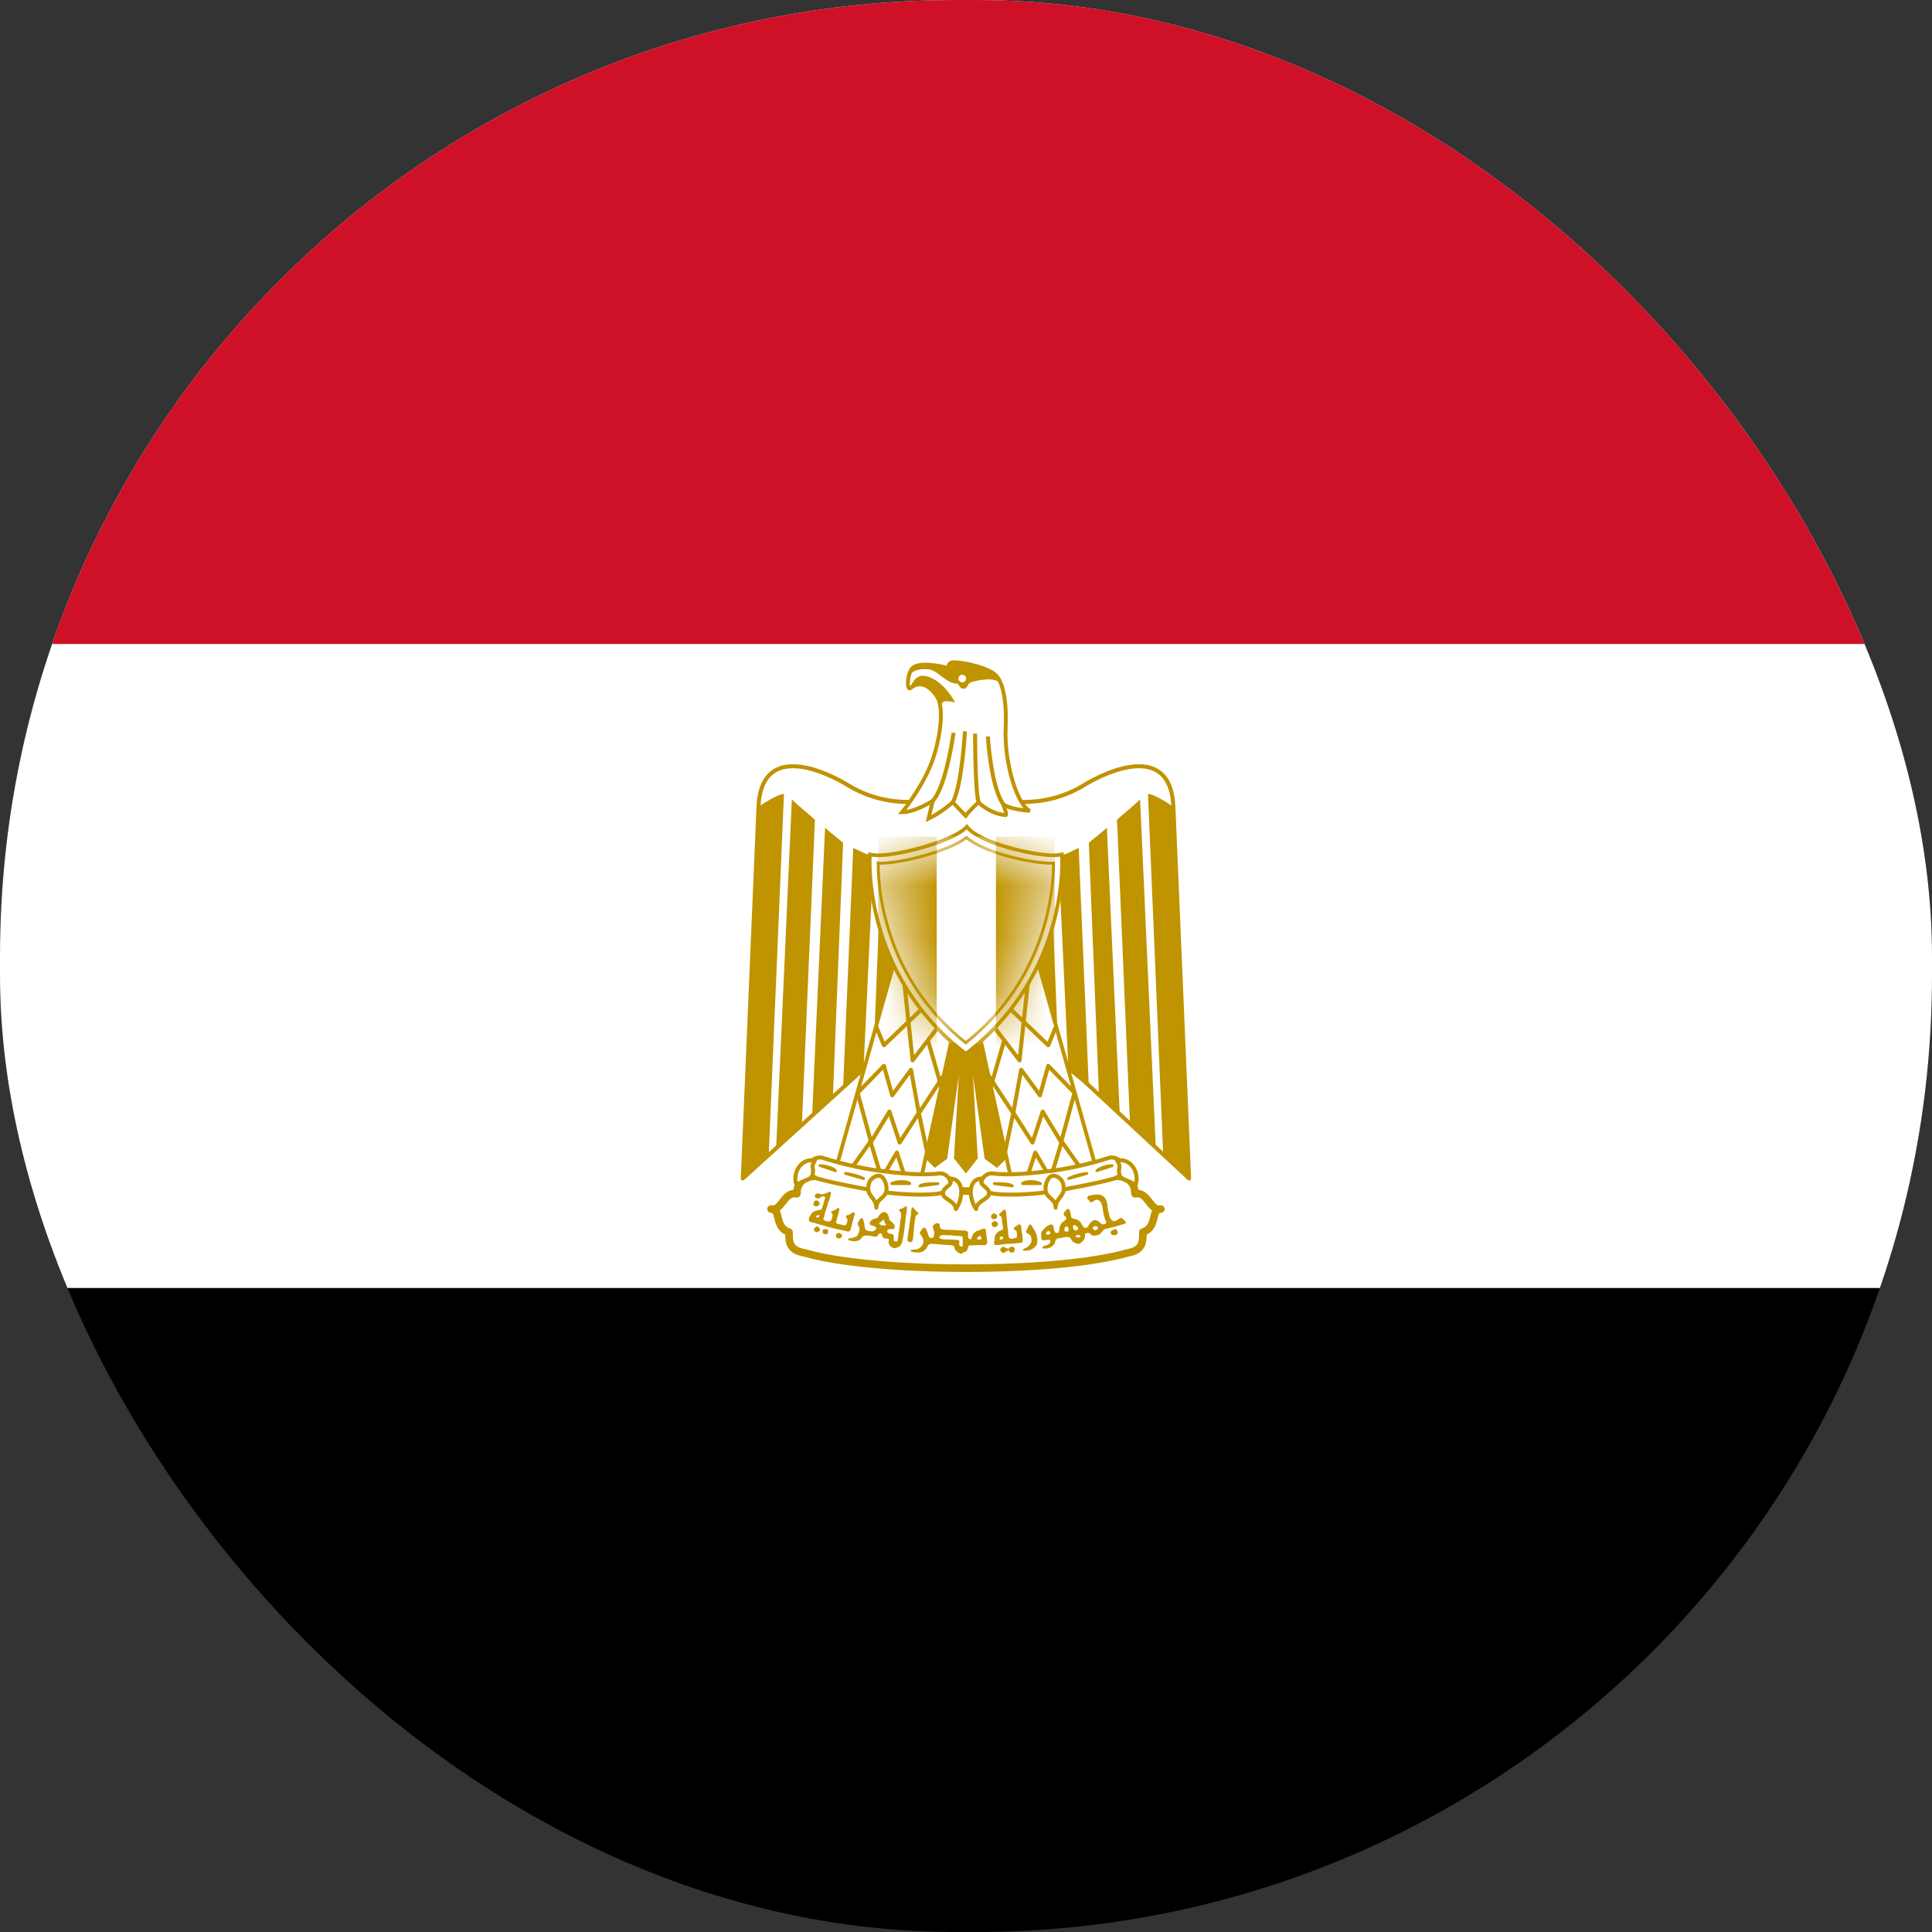 <svg width="36" height="36" viewBox="0 0 36 36" fill="none" xmlns="http://www.w3.org/2000/svg">
<rect x="0" y="0" width="36" height="36" fill="#333333" stroke="none"/>
<g clip-path="url(#clip0_464_35969)">
<path d="M-8.999 0H45.001V36H-8.999V0Z" fill="black"/>
<path d="M-8.999 0H45.001V24H-8.999V0Z" fill="white"/>
<path d="M-8.999 0H45.001V12H-8.999V0Z" fill="#CE1126"/>
<path d="M18.047 18.145L22.157 21.959L21.864 15.031C21.821 13.981 20.909 14.222 20.246 14.601C19.574 15.031 18.808 15.031 17.999 14.747C17.19 15.031 16.424 15.031 15.752 14.601C15.09 14.222 14.177 13.981 14.134 15.031L13.841 21.959L18.047 18.145Z" fill="white" stroke="#C09300" stroke-width="0.075" stroke-linejoin="round"/>
<path d="M14.608 14.793L14.324 21.532L13.841 21.962L14.134 15.034C14.272 14.939 14.513 14.793 14.608 14.793ZM15.185 15.275L14.944 20.912L14.462 21.406L14.755 14.896C14.849 14.991 15.133 15.223 15.185 15.275V15.275ZM15.71 15.705L15.521 20.407L15.133 20.786L15.374 15.421C15.469 15.516 15.658 15.654 15.71 15.705ZM16.278 15.947L16.089 19.954L15.71 20.261L15.899 15.8C15.994 15.843 16.183 15.947 16.278 15.947ZM16.803 15.947L16.665 19.286L16.278 19.665L16.424 15.99C16.519 15.99 16.76 15.99 16.803 15.947Z" fill="#C09300"/>
<path d="M21.391 14.793L21.675 21.532L22.157 21.962L21.865 15.034C21.727 14.939 21.486 14.793 21.391 14.793ZM20.814 15.275L21.055 20.912L21.537 21.406L21.244 14.896C21.15 14.991 20.866 15.223 20.814 15.275V15.275ZM20.289 15.705L20.478 20.407L20.866 20.786L20.625 15.421C20.53 15.516 20.341 15.654 20.289 15.705ZM19.721 15.947L19.91 19.954L20.289 20.261L20.1 15.8C20.005 15.843 19.816 15.947 19.721 15.947ZM19.196 15.947L19.334 19.286L19.721 19.665L19.575 15.99C19.48 15.99 19.239 15.99 19.196 15.947Z" fill="#C09300"/>
<path d="M18.187 18.906L18.764 21.531L18.575 21.72L18.377 21.574L18.05 19.233L18.187 21.574L17.998 21.815L17.808 21.574L17.946 19.233L17.619 21.574L17.421 21.72L17.232 21.531L17.808 18.906L18.187 18.906Z" fill="#C09300" stroke="#C09300" stroke-width="0.064"/>
<path d="M16.711 17.753L15.566 21.815L17.142 22.056L17.813 19.001L16.711 17.753L16.711 17.753Z" fill="white" stroke="#C09300" stroke-width="0.071" stroke-linejoin="round"/>
<path d="M16.332 19.141L16.47 19.477L17.215 18.765" stroke="#C09300" stroke-width="0.075" stroke-linejoin="round"/>
<path d="M16.849 18.297L17.005 19.758L17.478 19.139M17.289 19.379L17.547 20.272M17.649 19.944L17.126 20.738M17.289 21.531L17.121 20.739L16.975 19.934L16.625 20.409L16.471 19.861L15.981 20.364L16.23 21.28L16.574 20.713L16.764 21.29L17.117 20.741" stroke="#C09300" stroke-width="0.075" stroke-linejoin="round"/>
<path d="M15.902 21.719L16.22 21.271L16.428 21.96L16.712 21.477L16.902 22.055" stroke="#C09300" stroke-width="0.075" stroke-linejoin="round"/>
<path d="M19.292 17.753L20.437 21.815L18.861 22.056L18.19 19.001L19.292 17.753L19.292 17.753Z" fill="white" stroke="#C09300" stroke-width="0.071" stroke-linejoin="round"/>
<path d="M19.671 19.141L19.533 19.477L18.788 18.765" stroke="#C09300" stroke-width="0.075" stroke-linejoin="round"/>
<path d="M19.154 18.297L18.998 19.758L18.525 19.139M18.714 19.379L18.456 20.272M18.354 19.944L18.877 20.738M18.714 21.531L18.881 20.739L19.028 19.934L19.378 20.409L19.532 19.861L20.022 20.364L19.773 21.28L19.429 20.713L19.239 21.29L18.886 20.741" stroke="#C09300" stroke-width="0.075" stroke-linejoin="round"/>
<path d="M20.101 21.719L19.783 21.271L19.575 21.96L19.291 21.477L19.101 22.055" stroke="#C09300" stroke-width="0.075" stroke-linejoin="round"/>
<path d="M17.999 23.63C19.195 23.63 20.34 23.536 21.012 23.346C21.296 23.295 21.296 23.148 21.296 22.959C21.58 22.864 21.433 22.529 21.631 22.529C21.433 22.58 21.39 22.193 21.149 22.245C21.149 21.909 20.814 21.866 20.53 21.96C19.962 22.15 18.954 22.193 17.999 22.193C17.043 22.15 16.045 22.15 15.468 21.96C15.184 21.866 14.848 21.909 14.848 22.245C14.607 22.193 14.564 22.58 14.367 22.529C14.564 22.529 14.418 22.864 14.702 22.959C14.702 23.148 14.702 23.295 14.995 23.346C15.658 23.536 16.802 23.63 17.999 23.63Z" fill="white" stroke="#C09300" stroke-width="0.141" stroke-linecap="round" stroke-linejoin="round"/>
<path d="M16.37 21.813C16.757 21.864 17.187 21.907 17.523 21.864C17.712 21.864 17.85 22.191 17.471 22.243C17.136 22.286 16.611 22.243 16.327 22.191C16.086 22.148 15.56 22.054 15.225 21.959C14.889 21.813 15.13 21.529 15.319 21.572C15.612 21.666 15.991 21.761 16.37 21.813L16.37 21.813ZM19.623 21.813C19.236 21.864 18.806 21.907 18.479 21.864C18.281 21.864 18.143 22.191 18.522 22.243C18.857 22.286 19.382 22.243 19.666 22.191C19.907 22.148 20.432 22.054 20.768 21.959C21.104 21.813 20.863 21.529 20.674 21.572C20.381 21.666 20.002 21.761 19.623 21.813Z" fill="white" stroke="#C09300" stroke-width="0.075" stroke-linecap="round" stroke-linejoin="round"/>
<path d="M15.186 21.624C14.893 21.572 14.755 21.908 14.85 22.097C14.893 22.003 15.091 22.003 15.134 21.908C15.186 21.762 15.091 21.762 15.186 21.624ZM16.33 22.504C16.33 22.315 16.52 22.338 16.52 22.149C16.52 22.054 16.468 21.908 16.373 21.908C16.279 21.908 16.184 22.003 16.184 22.097C16.141 22.287 16.33 22.315 16.33 22.504ZM17.693 21.959C17.977 21.959 17.949 22.338 17.811 22.528C17.811 22.39 17.57 22.338 17.57 22.244C17.57 22.097 17.788 22.097 17.693 21.959ZM20.815 21.624C21.107 21.572 21.245 21.908 21.151 22.097C21.107 22.003 20.91 22.003 20.866 21.908C20.815 21.762 20.91 21.762 20.815 21.624ZM19.67 22.504C19.67 22.315 19.481 22.338 19.481 22.149C19.481 22.054 19.532 21.908 19.627 21.908C19.722 21.908 19.816 22.003 19.816 22.097C19.86 22.287 19.67 22.315 19.67 22.504ZM18.307 21.959C18.023 21.959 18.052 22.338 18.189 22.528C18.189 22.39 18.43 22.338 18.43 22.244C18.43 22.097 18.213 22.097 18.307 21.959Z" fill="white" stroke="#C09300" stroke-width="0.075" stroke-linecap="round" stroke-linejoin="round"/>
<path d="M15.282 21.72C15.377 21.72 15.524 21.763 15.566 21.814L15.282 21.719L15.282 21.72ZM15.755 21.866C15.807 21.866 15.996 21.909 16.091 21.96L15.755 21.866L15.755 21.866ZM17.477 22.055C17.383 22.055 17.193 22.055 17.142 22.098L17.477 22.055L17.477 22.055ZM16.952 22.055C16.901 22.003 16.711 22.003 16.617 22.055H16.952H16.952ZM20.723 21.72C20.628 21.72 20.49 21.763 20.439 21.814L20.723 21.72ZM20.249 21.866C20.198 21.866 20.008 21.909 19.913 21.96L20.25 21.866L20.249 21.866ZM18.527 22.055C18.622 22.055 18.811 22.055 18.863 22.098L18.527 22.055L18.527 22.055ZM19.052 22.055C19.104 22.003 19.293 22.003 19.388 22.055H19.052H19.052Z" fill="white" stroke="#C09300" stroke-width="0.053" stroke-linecap="round" stroke-linejoin="round"/>
<path d="M15.199 22.478C15.167 22.472 15.15 22.447 15.158 22.417C15.168 22.38 15.197 22.359 15.225 22.369C15.242 22.375 15.274 22.408 15.274 22.419C15.275 22.433 15.258 22.465 15.25 22.465C15.247 22.465 15.242 22.467 15.239 22.471C15.233 22.478 15.215 22.481 15.199 22.478V22.478ZM18.494 22.713C18.483 22.709 18.463 22.682 18.463 22.67C18.464 22.647 18.498 22.609 18.519 22.609C18.53 22.609 18.559 22.624 18.569 22.635C18.589 22.655 18.585 22.688 18.56 22.707C18.548 22.717 18.512 22.72 18.494 22.713L18.494 22.713ZM18.516 22.862C18.491 22.854 18.482 22.841 18.48 22.813C18.477 22.784 18.48 22.78 18.511 22.763L18.533 22.751L18.554 22.76C18.582 22.773 18.595 22.787 18.596 22.806C18.598 22.827 18.582 22.849 18.558 22.859C18.537 22.869 18.536 22.869 18.516 22.862V22.862Z" fill="#C09300"/>
<path d="M15.461 22.207C15.44 22.206 15.412 22.225 15.395 22.235C15.356 22.244 15.311 22.268 15.273 22.242C15.236 22.231 15.187 22.24 15.181 22.286C15.191 22.325 15.246 22.347 15.279 22.321C15.304 22.289 15.371 22.27 15.378 22.325C15.351 22.366 15.354 22.422 15.332 22.466C15.328 22.493 15.316 22.519 15.302 22.543C15.274 22.545 15.244 22.542 15.221 22.559C15.183 22.561 15.145 22.58 15.123 22.612C15.099 22.646 15.076 22.682 15.069 22.724C15.075 22.768 15.125 22.78 15.163 22.782C15.203 22.794 15.243 22.808 15.283 22.82C15.348 22.834 15.409 22.858 15.474 22.872C15.569 22.901 15.669 22.914 15.765 22.94C15.775 22.943 15.784 22.946 15.795 22.948C15.834 22.956 15.855 22.913 15.858 22.88C15.878 22.81 15.893 22.74 15.913 22.67C15.926 22.642 15.943 22.579 15.888 22.593C15.857 22.612 15.831 22.64 15.793 22.642C15.74 22.645 15.77 22.698 15.791 22.721C15.795 22.756 15.784 22.798 15.761 22.826C15.73 22.845 15.691 22.822 15.658 22.814C15.623 22.815 15.554 22.797 15.586 22.751C15.598 22.716 15.599 22.678 15.613 22.644C15.63 22.607 15.633 22.567 15.641 22.527C15.619 22.481 15.582 22.543 15.553 22.548C15.533 22.562 15.456 22.568 15.496 22.604C15.531 22.631 15.505 22.676 15.498 22.709C15.496 22.756 15.448 22.767 15.41 22.756C15.373 22.754 15.32 22.726 15.352 22.685C15.359 22.651 15.371 22.617 15.378 22.582C15.393 22.54 15.405 22.5 15.42 22.458C15.426 22.421 15.44 22.386 15.457 22.353C15.458 22.312 15.486 22.277 15.485 22.235C15.482 22.215 15.473 22.207 15.461 22.207ZM15.245 22.642C15.25 22.641 15.254 22.642 15.258 22.644C15.273 22.65 15.274 22.662 15.258 22.676C15.252 22.681 15.244 22.687 15.242 22.687C15.213 22.684 15.205 22.68 15.204 22.67C15.203 22.661 15.206 22.658 15.225 22.649C15.234 22.645 15.24 22.643 15.245 22.642ZM15.183 22.943C15.153 22.915 15.158 22.895 15.202 22.862C15.221 22.848 15.232 22.849 15.254 22.869C15.287 22.899 15.288 22.918 15.259 22.944C15.245 22.957 15.238 22.96 15.222 22.96C15.204 22.96 15.199 22.958 15.183 22.943ZM15.366 22.998C15.359 22.997 15.353 22.994 15.347 22.989C15.341 22.985 15.337 22.98 15.333 22.974C15.33 22.968 15.328 22.961 15.327 22.954C15.326 22.947 15.327 22.94 15.329 22.933C15.336 22.907 15.341 22.904 15.379 22.904C15.422 22.904 15.43 22.911 15.431 22.948C15.431 22.97 15.429 22.975 15.419 22.985C15.406 22.996 15.383 23.002 15.366 22.998V22.998ZM20.713 23.003C20.699 22.992 20.696 22.987 20.696 22.972C20.696 22.948 20.71 22.93 20.741 22.916C20.782 22.897 20.799 22.899 20.814 22.927C20.834 22.963 20.833 22.977 20.809 23.002C20.795 23.015 20.793 23.016 20.762 23.016C20.731 23.017 20.728 23.016 20.713 23.003ZM15.609 23.072C15.587 23.066 15.576 23.05 15.576 23.024C15.575 23.004 15.577 23 15.591 22.989C15.6 22.982 15.614 22.976 15.626 22.975C15.642 22.973 15.647 22.974 15.66 22.983C15.693 23.006 15.7 23.029 15.681 23.052C15.661 23.075 15.642 23.081 15.609 23.072ZM16.924 23.131C16.919 23.125 16.909 23.121 16.908 23.114C16.91 23.08 16.911 23.047 16.922 23.015C16.927 22.983 16.922 22.951 16.933 22.92C16.945 22.864 16.945 22.807 16.957 22.752C16.958 22.723 16.961 22.695 16.969 22.668C16.979 22.624 16.97 22.579 16.983 22.536C16.981 22.52 17 22.477 17.016 22.503C17.04 22.537 17.071 22.565 17.101 22.593C17.128 22.609 17.103 22.631 17.085 22.638C17.06 22.648 17.054 22.676 17.056 22.7C17.053 22.725 17.043 22.748 17.042 22.774C17.036 22.811 17.037 22.849 17.032 22.886C17.022 22.923 17.026 22.962 17.022 22.999C17.023 23.023 17.011 23.045 17.013 23.069C17.01 23.093 17.009 23.123 16.988 23.139C16.969 23.149 16.94 23.148 16.924 23.131H16.924ZM18.706 22.543C18.677 22.565 18.651 22.591 18.626 22.616C18.59 22.643 18.655 22.659 18.663 22.682C18.673 22.717 18.672 22.754 18.674 22.79C18.685 22.823 18.69 22.859 18.688 22.893C18.684 22.931 18.636 22.923 18.614 22.944C18.585 22.956 18.573 22.985 18.551 23.006C18.536 23.035 18.532 23.071 18.53 23.104C18.532 23.13 18.512 23.16 18.53 23.184C18.532 23.187 18.535 23.192 18.538 23.195C18.544 23.204 18.558 23.197 18.567 23.199C18.598 23.197 18.629 23.202 18.657 23.19C18.73 23.177 18.803 23.176 18.877 23.173C18.922 23.174 18.965 23.159 19.01 23.16C19.045 23.168 19.061 23.129 19.061 23.102C19.041 23.062 19.058 23.016 19.042 22.976C19.028 22.936 19.033 22.89 19.027 22.849C19.026 22.816 18.984 22.803 18.963 22.828C18.943 22.849 18.91 22.853 18.894 22.878C18.876 22.915 18.931 22.915 18.941 22.942C18.951 22.97 18.948 23.001 18.95 23.03C18.957 23.066 18.918 23.068 18.894 23.072C18.862 23.084 18.816 23.092 18.798 23.053C18.787 23.024 18.788 22.993 18.785 22.963C18.784 22.909 18.771 22.857 18.768 22.803C18.765 22.738 18.754 22.672 18.749 22.607C18.749 22.579 18.745 22.535 18.706 22.543V22.543ZM18.669 23.038L18.688 23.04L18.689 23.062L18.691 23.085L18.667 23.092C18.654 23.096 18.643 23.098 18.642 23.098C18.639 23.096 18.635 23.093 18.631 23.09C18.618 23.081 18.622 23.067 18.639 23.049C18.648 23.039 18.653 23.037 18.669 23.038ZM16.871 22.481C16.848 22.489 16.819 22.523 16.796 22.522C16.743 22.526 16.75 22.577 16.788 22.595C16.793 22.611 16.789 22.631 16.79 22.648C16.798 22.695 16.768 22.733 16.773 22.781C16.771 22.833 16.755 22.884 16.753 22.937C16.738 22.991 16.738 23.047 16.728 23.102C16.722 23.151 16.686 23.134 16.655 23.12C16.655 23.099 16.654 23.078 16.653 23.057C16.666 23.008 16.627 22.993 16.588 22.987C16.547 22.991 16.526 22.956 16.535 22.92C16.553 22.899 16.597 22.905 16.625 22.901C16.684 22.913 16.682 22.834 16.651 22.807C16.631 22.769 16.58 22.753 16.565 22.714C16.571 22.662 16.537 22.61 16.494 22.584C16.429 22.58 16.379 22.636 16.355 22.691C16.328 22.699 16.301 22.707 16.275 22.717C16.232 22.728 16.171 22.802 16.23 22.83C16.262 22.839 16.362 22.861 16.318 22.907C16.293 22.949 16.246 22.95 16.203 22.939C16.16 22.939 16.112 22.917 16.113 22.867C16.105 22.822 16.106 22.774 16.085 22.732C16.076 22.682 16.019 22.694 16.016 22.74C15.972 22.772 15.978 22.824 16.008 22.862C16.027 22.905 16.009 22.956 15.99 22.997C15.978 23.049 15.92 23.051 15.879 23.068C15.859 23.076 15.781 23.063 15.81 23.107C15.855 23.123 15.909 23.138 15.956 23.126C16.005 23.12 16.048 23.086 16.072 23.044C16.105 23.01 16.162 23.027 16.205 23.027C16.252 23.027 16.299 23.059 16.344 23.038C16.357 23.004 16.417 22.948 16.436 23.006C16.433 23.058 16.478 23.086 16.526 23.079C16.578 23.076 16.558 23.116 16.558 23.147C16.561 23.203 16.597 23.232 16.644 23.255C16.66 23.26 16.677 23.258 16.693 23.255C16.738 23.241 16.786 23.221 16.8 23.171C16.818 23.13 16.818 23.084 16.831 23.042C16.842 22.974 16.856 22.906 16.858 22.837C16.874 22.775 16.87 22.709 16.882 22.646C16.89 22.599 16.896 22.552 16.901 22.505C16.895 22.48 16.885 22.476 16.871 22.481ZM16.464 22.73C16.473 22.732 16.478 22.743 16.479 22.762C16.48 22.784 16.491 22.802 16.505 22.805C16.516 22.808 16.515 22.82 16.503 22.828C16.497 22.833 16.484 22.835 16.462 22.835C16.427 22.835 16.406 22.826 16.387 22.807L16.376 22.796L16.393 22.785C16.405 22.776 16.416 22.765 16.427 22.755C16.444 22.737 16.455 22.729 16.464 22.73ZM20.426 22.258C20.392 22.259 20.358 22.265 20.326 22.273C20.264 22.269 20.233 22.334 20.293 22.367C20.329 22.459 20.385 22.348 20.443 22.355C20.529 22.372 20.536 22.465 20.55 22.535C20.555 22.605 20.575 22.672 20.595 22.738C20.652 22.802 20.551 22.842 20.508 22.792C20.472 22.752 20.393 22.703 20.349 22.759C20.295 22.781 20.293 22.854 20.248 22.875C20.175 22.897 20.166 22.808 20.128 22.77C20.093 22.72 20.025 22.716 19.97 22.698C19.945 22.646 19.958 22.558 19.905 22.522C19.86 22.541 19.778 22.624 19.846 22.663C19.914 22.721 19.817 22.747 19.787 22.787C19.743 22.835 19.736 22.903 19.728 22.965C19.653 23.006 19.638 22.918 19.629 22.862C19.623 22.795 19.567 22.814 19.528 22.839C19.471 22.862 19.442 22.916 19.402 22.959C19.397 22.998 19.404 23.041 19.404 23.081C19.417 23.13 19.476 23.107 19.513 23.104C19.572 23.079 19.596 23.141 19.548 23.177C19.517 23.217 19.415 23.196 19.425 23.261C19.457 23.265 19.491 23.264 19.524 23.261C19.589 23.243 19.66 23.197 19.666 23.124C19.675 23.061 19.767 23.072 19.817 23.058C19.879 23.041 19.954 23.036 19.968 23.115C20.011 23.159 20.103 23.21 20.15 23.148C20.198 23.119 20.221 23.068 20.218 23.014C20.208 22.966 20.294 22.965 20.315 22.991C20.346 23.042 20.444 23.027 20.491 22.998C20.542 22.961 20.552 22.896 20.625 22.895C20.732 22.863 20.843 22.845 20.947 22.805C21.032 22.787 20.934 22.733 20.913 22.702C20.849 22.67 20.793 22.801 20.72 22.736C20.664 22.693 20.668 22.611 20.647 22.549C20.633 22.467 20.637 22.373 20.578 22.308C20.537 22.266 20.483 22.255 20.426 22.258ZM20.017 22.826C20.025 22.826 20.033 22.829 20.047 22.837C20.073 22.852 20.092 22.876 20.092 22.895C20.092 22.908 20.089 22.909 20.07 22.918C20.058 22.923 20.044 22.929 20.04 22.929C20.029 22.929 20.002 22.908 20.002 22.899C20.002 22.895 19.999 22.882 19.995 22.871C19.988 22.852 19.989 22.852 19.998 22.839C20.005 22.831 20.01 22.826 20.017 22.826ZM20.409 22.847C20.431 22.845 20.445 22.852 20.454 22.869C20.465 22.889 20.457 22.904 20.43 22.916C20.417 22.921 20.405 22.925 20.403 22.925C20.401 22.925 20.392 22.919 20.381 22.912C20.365 22.901 20.362 22.896 20.362 22.884C20.362 22.865 20.383 22.848 20.409 22.847ZM19.873 22.852C19.879 22.851 19.885 22.855 19.893 22.862C19.904 22.871 19.908 22.878 19.91 22.897C19.912 22.91 19.912 22.927 19.91 22.935C19.907 22.948 19.907 22.948 19.877 22.948C19.838 22.948 19.834 22.944 19.835 22.909C19.836 22.886 19.836 22.88 19.848 22.867C19.858 22.858 19.866 22.853 19.873 22.852ZM19.543 22.939C19.555 22.941 19.566 22.95 19.569 22.965C19.573 22.984 19.57 22.992 19.554 23C19.541 23.007 19.51 23.009 19.502 23.004C19.499 23.002 19.493 22.998 19.49 22.993C19.486 22.986 19.487 22.982 19.492 22.978C19.496 22.975 19.5 22.971 19.5 22.968C19.5 22.966 19.504 22.959 19.509 22.952C19.518 22.94 19.531 22.936 19.543 22.939ZM20.098 23.01C20.108 23.01 20.117 23.013 20.124 23.019C20.135 23.029 20.135 23.043 20.122 23.053C20.114 23.059 20.07 23.058 20.055 23.053C20.048 23.05 20.045 23.047 20.045 23.04C20.045 23.031 20.047 23.026 20.062 23.019C20.074 23.013 20.087 23.01 20.098 23.01ZM19.067 23.299C19.062 23.295 19.053 23.292 19.062 23.286C19.072 23.267 19.093 23.261 19.111 23.254C19.144 23.24 19.172 23.216 19.194 23.187C19.197 23.167 19.219 23.156 19.219 23.136C19.219 23.107 19.221 23.078 19.214 23.05C19.206 23.024 19.187 23.005 19.164 22.992C19.149 22.98 19.124 22.976 19.118 22.955C19.115 22.934 19.133 22.919 19.14 22.9C19.153 22.875 19.165 22.848 19.179 22.824C19.194 22.806 19.218 22.823 19.227 22.839C19.238 22.856 19.248 22.874 19.253 22.893C19.272 22.913 19.288 22.936 19.294 22.963C19.303 22.982 19.317 22.999 19.316 23.021C19.316 23.046 19.331 23.068 19.33 23.093C19.33 23.127 19.33 23.162 19.318 23.194C19.31 23.211 19.293 23.222 19.282 23.238C19.263 23.255 19.241 23.272 19.217 23.282C19.2 23.287 19.189 23.307 19.168 23.302C19.137 23.303 19.106 23.307 19.075 23.302C19.077 23.306 19.066 23.297 19.067 23.299V23.299ZM18.657 23.326C18.642 23.311 18.639 23.305 18.639 23.29C18.638 23.275 18.641 23.269 18.655 23.255C18.682 23.228 18.695 23.227 18.74 23.25C18.784 23.272 18.798 23.274 18.802 23.259C18.806 23.244 18.831 23.23 18.855 23.23C18.869 23.23 18.878 23.233 18.89 23.242C18.905 23.254 18.906 23.256 18.906 23.283C18.906 23.311 18.906 23.312 18.889 23.327C18.872 23.342 18.869 23.343 18.849 23.341C18.823 23.338 18.807 23.326 18.803 23.305C18.799 23.29 18.794 23.287 18.79 23.297C18.789 23.3 18.782 23.304 18.776 23.306C18.764 23.309 18.743 23.322 18.728 23.336C18.723 23.341 18.713 23.344 18.697 23.344C18.676 23.344 18.673 23.343 18.657 23.326ZM17.467 22.792C17.427 22.792 17.384 22.826 17.379 22.865C17.388 22.91 17.426 22.954 17.402 23.002C17.418 23.063 17.356 23.086 17.314 23.051C17.288 22.992 17.275 22.928 17.237 22.876C17.188 22.863 17.167 22.94 17.134 22.966C17.15 23.012 17.199 23.052 17.205 23.109C17.216 23.164 17.183 23.224 17.135 23.253C17.094 23.292 17.038 23.278 16.987 23.287C16.926 23.323 17.032 23.336 17.06 23.337C17.123 23.344 17.189 23.336 17.235 23.289C17.281 23.267 17.277 23.187 17.332 23.178C17.428 23.174 17.522 23.193 17.617 23.195C17.668 23.207 17.747 23.189 17.782 23.227C17.782 23.293 17.839 23.334 17.893 23.36C17.923 23.368 17.954 23.331 17.985 23.324C18.043 23.306 18.025 23.234 18.06 23.206C18.159 23.201 18.259 23.202 18.358 23.201C18.377 23.201 18.382 23.174 18.395 23.163C18.393 23.125 18.392 23.087 18.386 23.049C18.367 23 18.389 22.938 18.354 22.897C18.304 22.883 18.262 22.929 18.212 22.933C18.156 22.957 18.109 23.009 18.107 23.071C18.074 23.125 18.021 23.062 18.039 23.017C18.037 22.997 18.043 22.975 18.037 22.957C18.007 22.92 17.954 22.932 17.912 22.927C17.851 22.929 17.791 22.916 17.73 22.918C17.676 22.913 17.62 22.922 17.569 22.908C17.507 22.906 17.515 22.846 17.505 22.803C17.494 22.795 17.481 22.792 17.467 22.792ZM17.587 23.013C17.608 23.014 17.627 23.016 17.647 23.019C17.673 23.023 17.701 23.01 17.726 23.019C17.785 23.029 17.843 23.026 17.902 23.032C17.918 23.032 17.929 23.043 17.94 23.052C17.94 23.093 17.94 23.135 17.94 23.176C17.938 23.192 17.944 23.212 17.93 23.223C17.926 23.226 17.921 23.23 17.915 23.231C17.899 23.226 17.882 23.216 17.874 23.201C17.872 23.179 17.875 23.158 17.876 23.137C17.876 23.131 17.878 23.123 17.876 23.118C17.863 23.109 17.849 23.103 17.833 23.103C17.782 23.101 17.732 23.098 17.681 23.096C17.639 23.093 17.595 23.099 17.553 23.088C17.537 23.082 17.517 23.084 17.507 23.067C17.493 23.051 17.513 23.032 17.527 23.024C17.546 23.016 17.567 23.013 17.587 23.013L17.587 23.013ZM18.264 23.028C18.274 23.028 18.277 23.031 18.281 23.049C18.284 23.06 18.287 23.074 18.288 23.079C18.291 23.086 18.287 23.088 18.277 23.092C18.248 23.103 18.218 23.102 18.208 23.088C18.203 23.082 18.209 23.062 18.217 23.054C18.235 23.039 18.254 23.028 18.264 23.028Z" fill="#C09300"/>
<path d="M18.739 15.189C18.779 15.191 18.684 14.975 18.684 14.975C18.79 15.083 19.19 15.109 19.19 15.109C18.95 15.003 18.71 14.203 18.739 13.566C18.765 12.926 18.647 12.674 18.553 12.58C18.433 12.46 18.047 12.354 17.793 12.34C17.649 12.333 17.673 12.448 17.673 12.448C17.407 12.38 17.141 12.354 17.021 12.434C16.908 12.509 16.885 12.886 16.967 12.82C17.167 12.66 17.341 12.806 17.461 12.98C17.567 13.133 17.56 13.566 17.407 14.072C17.247 14.603 16.809 15.135 16.809 15.135C17.047 15.135 17.381 14.923 17.381 14.923L17.301 15.255C17.553 15.135 17.753 14.949 17.753 14.949L17.993 15.201C18.073 15.095 18.233 14.949 18.233 14.949C18.233 14.949 18.433 15.161 18.739 15.189Z" fill="white" stroke="#C09300" stroke-width="0.072"/>
<path d="M17.768 13.654C17.768 13.654 17.634 14.642 17.382 14.922M17.98 13.628C17.98 13.628 17.928 14.627 17.754 14.948M18.169 13.669C18.169 13.669 18.169 14.762 18.235 14.948M18.407 13.723C18.407 13.723 18.461 14.642 18.687 14.974" stroke="#C09300" stroke-width="0.075"/>
<path d="M17.526 13.182C17.514 13.095 17.493 13.027 17.462 12.982C17.342 12.807 17.168 12.662 16.967 12.822C16.967 12.822 17.036 12.61 17.182 12.603C17.295 12.595 17.551 12.687 17.778 13.074C17.778 13.074 17.61 13.036 17.57 13.071C17.495 13.137 17.526 13.182 17.526 13.182Z" fill="#C09300" stroke="#C09300" stroke-width="0.021"/>
<path d="M16.948 12.559C16.965 12.505 16.991 12.456 17.024 12.434C17.144 12.354 17.41 12.38 17.677 12.448C17.677 12.448 17.653 12.333 17.797 12.34C18.051 12.354 18.438 12.46 18.558 12.58C18.586 12.611 18.619 12.656 18.647 12.724H18.643C18.584 12.642 18.416 12.646 18.376 12.651C18.313 12.658 18.273 12.656 18.188 12.677C18.148 12.686 18.087 12.698 18.053 12.724C18.028 12.745 18.006 12.823 17.966 12.823C17.903 12.823 17.907 12.807 17.891 12.788C17.87 12.762 17.858 12.724 17.837 12.726C17.771 12.738 17.665 12.686 17.53 12.58C17.396 12.474 17.344 12.448 17.17 12.46C16.998 12.474 16.944 12.571 16.944 12.571L16.948 12.559Z" fill="#C09300" stroke="#C09300" stroke-width="0.021"/>
<path d="M17.931 12.715C17.97 12.715 18.002 12.683 18.002 12.644C18.002 12.604 17.97 12.573 17.931 12.573C17.891 12.573 17.859 12.604 17.859 12.644C17.859 12.683 17.891 12.715 17.931 12.715Z" fill="white"/>
<path d="M17.997 19.636C19.956 18.129 19.788 15.922 19.788 15.922C19.736 15.933 19.687 15.938 19.636 15.938C19.225 15.938 18.245 15.703 18.016 15.405C17.771 15.675 16.77 15.938 16.362 15.938C16.31 15.938 16.259 15.933 16.209 15.922C16.209 15.922 16.039 18.129 17.997 19.636Z" fill="white" stroke="#C09300" stroke-width="0.068"/>
<path d="M19.631 16.084C19.614 16.085 19.597 16.085 19.58 16.085C19.207 16.085 18.343 15.894 18.009 15.608C17.66 15.872 16.781 16.085 16.415 16.085C16.398 16.085 16.381 16.083 16.364 16.08C16.363 16.163 16.367 16.25 16.372 16.329C16.392 16.623 16.443 16.918 16.522 17.202C16.768 18.095 17.273 18.855 17.996 19.431C18.72 18.854 19.225 18.094 19.472 17.2C19.55 16.916 19.602 16.621 19.622 16.327C19.626 16.244 19.631 16.144 19.631 16.084Z" stroke="#C09300" stroke-width="0.054"/>
<mask id="mask0_464_35969" style="mask-type:luminance" maskUnits="userSpaceOnUse" x="16" y="15" width="4" height="5">
<path d="M19.619 16.096C19.603 16.097 19.586 16.098 19.569 16.098C19.201 16.098 18.345 15.909 18.015 15.626C17.67 15.887 16.8 16.098 16.438 16.098C16.421 16.098 16.404 16.096 16.387 16.093C16.386 16.175 16.391 16.261 16.396 16.339C16.415 16.63 16.466 16.922 16.544 17.203C16.787 18.087 17.287 18.838 18.002 19.408C18.718 18.838 19.218 18.085 19.463 17.201C19.54 16.92 19.591 16.628 19.611 16.337C19.615 16.256 19.62 16.156 19.619 16.096Z" fill="white"/>
</mask>
<g mask="url(#mask0_464_35969)">
<path fill-rule="evenodd" clip-rule="evenodd" d="M16.363 15.588H17.459V19.447H16.363V15.588Z" fill="#C09300"/>
<path fill-rule="evenodd" clip-rule="evenodd" d="M17.457 15.588H18.552V19.447H17.457V15.588Z" fill="white"/>
<path fill-rule="evenodd" clip-rule="evenodd" d="M18.558 15.588H19.654V19.447H18.558V15.588Z" fill="#C09300"/>
</g>
</g>
<defs>
<clipPath id="clip0_464_35969">
<rect width="36" height="36" rx="17.815" fill="white"/>
</clipPath>
</defs>
</svg>
